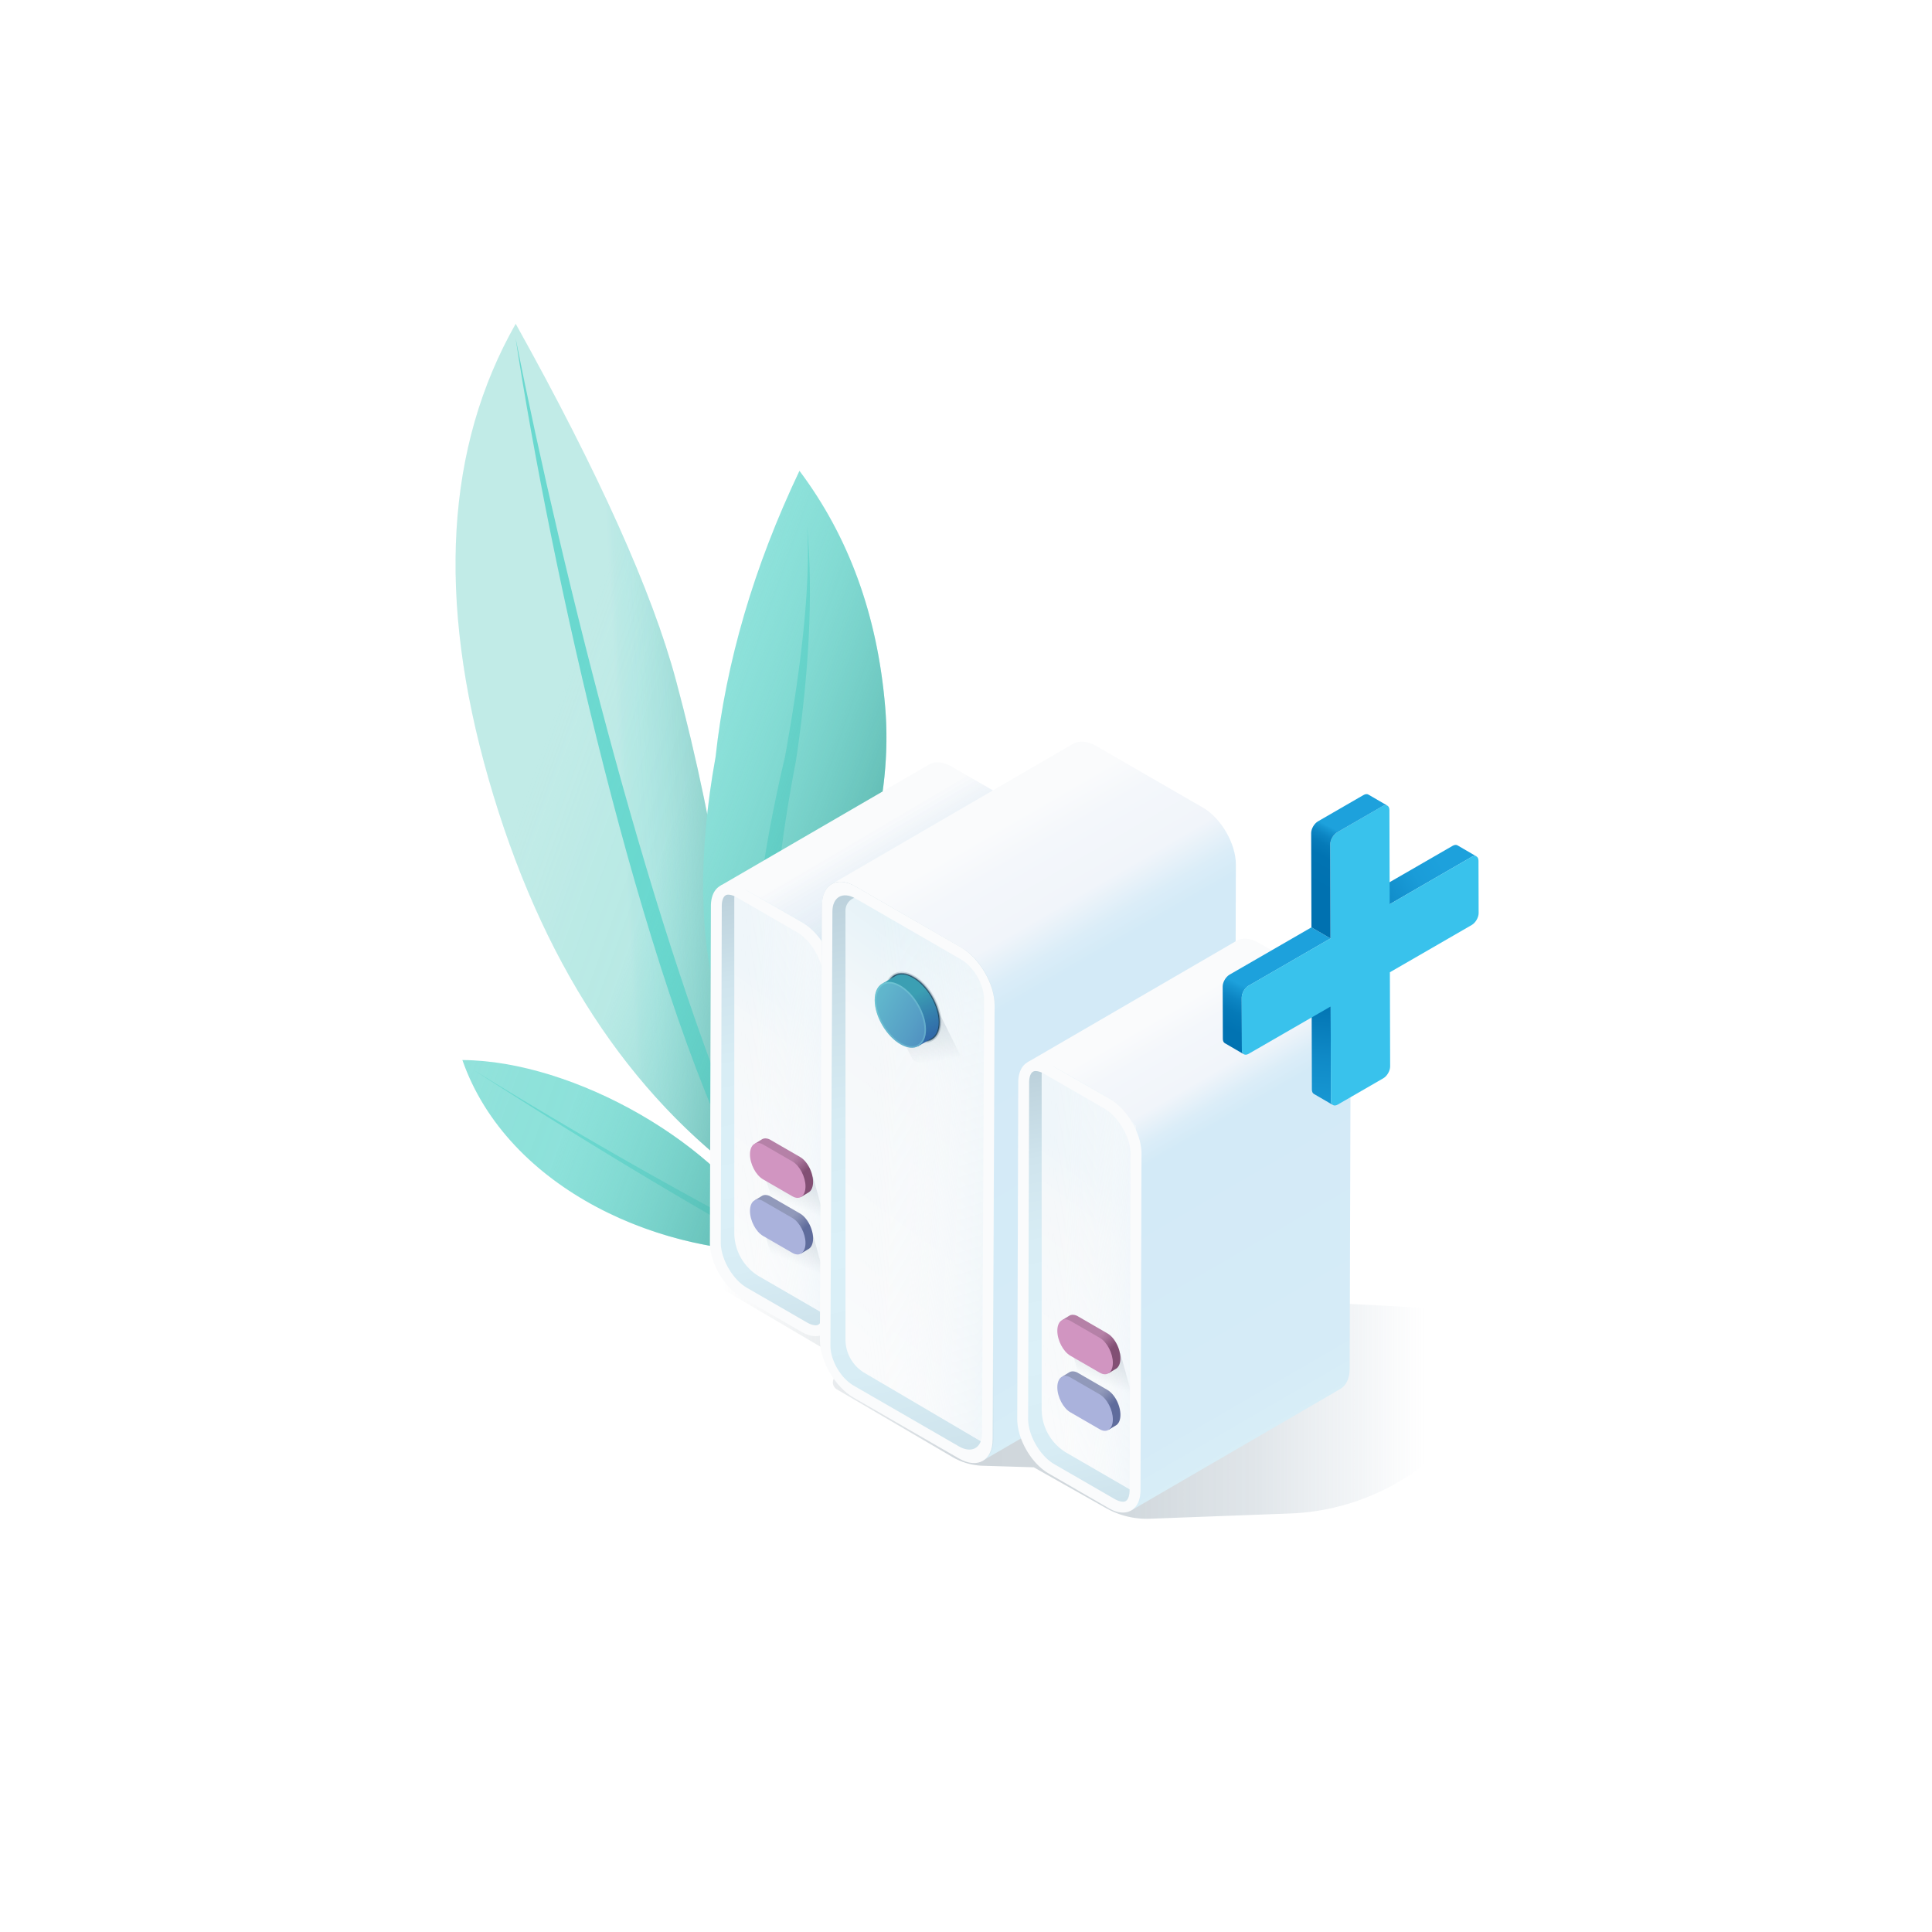 <svg xmlns="http://www.w3.org/2000/svg" xmlns:xlink="http://www.w3.org/1999/xlink" viewBox="0 0 2500 2500"><defs><linearGradient id="af05ff19-45b6-44ee-aae9-2ece5d1f90a9" x1="85" y1="85.23" x2="323.32" y2="496.25" gradientUnits="userSpaceOnUse"><stop offset="0" stop-color="#fafbfc"/><stop offset="0.05" stop-color="#fafbfc"/><stop offset="0.11" stop-color="#f4f7fb"/><stop offset="0.21" stop-color="#f1f5fa"/><stop offset="0.27" stop-color="#dbedf8"/><stop offset="0.31" stop-color="#d3eaf7"/><stop offset="0.83" stop-color="#d5ebf7"/><stop offset="0.94" stop-color="#d8eef7"/></linearGradient><linearGradient id="e7004d64-7c57-4a8f-9911-a2282bdb1876" x1="15.87" y1="129.34" x2="111.28" y2="581.22" gradientUnits="userSpaceOnUse"><stop offset="0" stop-color="#bacfda"/><stop offset="0.04" stop-color="#bfd4de"/><stop offset="0.2" stop-color="#cfe4ed"/><stop offset="0.38" stop-color="#d8edf5"/><stop offset="0.63" stop-color="#dbf0f8"/><stop offset="0.82" stop-color="#d8edf5"/><stop offset="0.97" stop-color="#cee3ec"/><stop offset="1" stop-color="#cbe0e9"/></linearGradient><linearGradient id="f5de9b17-ce22-416d-b14e-12a182aff071" x1="-15.84" y1="466.51" x2="221.1" y2="146.51" gradientUnits="userSpaceOnUse"><stop offset="0" stop-color="#fafbfc"/><stop offset="0.48" stop-color="#f5f8fa"/><stop offset="0.6" stop-color="#eff6fa"/></linearGradient><linearGradient id="a59fd2f3-193a-4af4-8ca7-5ea23b1fa256" x1="25.33" y1="343.24" x2="137.53" y2="345.89" gradientUnits="userSpaceOnUse"><stop offset="0" stop-color="#fafbfc" stop-opacity="0"/><stop offset="0.09" stop-color="#fafbfc" stop-opacity="0.02"/><stop offset="0.21" stop-color="#f9fbfc" stop-opacity="0.08"/><stop offset="0.34" stop-color="#f8fafc" stop-opacity="0.18"/><stop offset="0.47" stop-color="#f6f9fb" stop-opacity="0.32"/><stop offset="0.61" stop-color="#f5f9fb" stop-opacity="0.5"/><stop offset="0.76" stop-color="#f2f7fb" stop-opacity="0.72"/><stop offset="0.91" stop-color="#eff6fa" stop-opacity="0.97"/><stop offset="0.92" stop-color="#eff6fa"/></linearGradient><linearGradient id="a505b925-bddc-4f00-be2a-b009af3759be" x1="90.41" y1="414.09" x2="77.32" y2="445.32" gradientUnits="userSpaceOnUse"><stop offset="0.01" stop-color="#5d7586" stop-opacity="0.2"/><stop offset="0.6" stop-color="#5d7586" stop-opacity="0.09"/><stop offset="1" stop-color="#5d7586" stop-opacity="0"/></linearGradient><linearGradient id="ba01c73f-8391-4414-88b7-6ab6ef36adba" x1="54.64" y1="378.97" x2="103.79" y2="431.54" gradientUnits="userSpaceOnUse"><stop offset="0.5" stop-color="#b581a7"/><stop offset="0.59" stop-color="#a77399"/><stop offset="0.75" stop-color="#824f74"/></linearGradient><linearGradient id="a60c290e-5c16-4918-b331-636ce5d3dd43" x1="90.36" y1="469.74" x2="76.45" y2="502.92" xlink:href="#a505b925-bddc-4f00-be2a-b009af3759be"/><linearGradient id="bf463a0e-f634-4600-93c5-8723240f0a97" x1="54.64" y1="436.16" x2="103.79" y2="488.73" gradientUnits="userSpaceOnUse"><stop offset="0.5" stop-color="#9199ba"/><stop offset="0.59" stop-color="#838cb1"/><stop offset="0.75" stop-color="#5f6c9c"/></linearGradient><linearGradient id="b45230ea-fd9a-4062-bd39-0a360cb9c139" x1="-17.58" y1="930.65" x2="-136.94" y2="963.5" gradientTransform="matrix(-0.95, 0.32, 0.32, 0.95, 487.25, 98.53)" gradientUnits="userSpaceOnUse"><stop offset="0" stop-color="#c2ebe8" stop-opacity="0.1"/><stop offset="0.05" stop-color="#8fe0d9" stop-opacity="0.1"/><stop offset="0.15" stop-color="#6ad8cf" stop-opacity="0.1"/><stop offset="0.87" stop-color="#43a39b" stop-opacity="0.3"/></linearGradient><linearGradient id="b97ea1b4-e18a-46fa-8022-b599bed43cfa" x1="695.4" y1="984.66" x2="1185.93" y2="1157.96" gradientUnits="userSpaceOnUse"><stop offset="0" stop-color="#c2ebe8" stop-opacity="0"/><stop offset="0.06" stop-color="#a7e5e0" stop-opacity="0.03"/><stop offset="0.21" stop-color="#79dbd3" stop-opacity="0.08"/><stop offset="0.37" stop-color="#6ad8cf" stop-opacity="0.1"/><stop offset="0.86" stop-color="#43a39b" stop-opacity="0.6"/></linearGradient><linearGradient id="f8b1cee1-30a0-45c0-9e18-cf632ad6f71e" x1="359.77" y1="1395.6" x2="960.94" y2="1597.29" xlink:href="#b97ea1b4-e18a-46fa-8022-b599bed43cfa"/><linearGradient id="b3413f3a-66bb-487a-8840-048f0d99a4e0" x1="358.17" y1="1400.38" x2="959.33" y2="1602.07" xlink:href="#b97ea1b4-e18a-46fa-8022-b599bed43cfa"/><filter id="e010909c-427f-4a9b-92a9-6b1bd28877b8" name="AI_DesenfoqueGaussiano_4"><feGaussianBlur stdDeviation="4"/></filter><linearGradient id="eb0cdb60-a8a6-4097-b9a9-77f274b7c242" x1="1934.69" y1="1806.31" x2="931.77" y2="1806.31" gradientUnits="userSpaceOnUse"><stop offset="0.09" stop-color="#90aac1" stop-opacity="0"/><stop offset="0.17" stop-color="#809aaf" stop-opacity="0.09"/><stop offset="0.31" stop-color="#6c8598" stop-opacity="0.21"/><stop offset="0.46" stop-color="#61798a" stop-opacity="0.28"/><stop offset="0.68" stop-color="#5d7586" stop-opacity="0.3"/><stop offset="1" stop-color="#5d7586" stop-opacity="0"/></linearGradient><linearGradient id="f0c34765-fbe0-48df-be53-5bc8d2d16482" x1="1041.37" y1="1125.12" x2="1151.36" y2="1310.65" gradientUnits="userSpaceOnUse"><stop offset="0" stop-color="#0071b0" stop-opacity="0"/><stop offset="0.26" stop-color="#0071b0" stop-opacity="0.04"/><stop offset="0.6" stop-color="#0071b0" stop-opacity="0.13"/><stop offset="0.78" stop-color="#0071b0" stop-opacity="0.2"/></linearGradient><linearGradient id="f8b5ee15-526e-4d7f-9bfd-95be71acc4ef" x1="1196.32" y1="1080.29" x2="1594.87" y2="1767.66" xlink:href="#af05ff19-45b6-44ee-aae9-2ece5d1f90a9"/><linearGradient id="bfef90e6-ce6e-4e11-9aef-1e64e8c1ffe7" x1="1095.07" y1="1140.03" x2="1256.8" y2="1906" gradientUnits="userSpaceOnUse"><stop offset="0" stop-color="#bacfda"/><stop offset="0.17" stop-color="#cadfe8"/><stop offset="0.39" stop-color="#d7ecf4"/><stop offset="0.59" stop-color="#dbf0f8"/><stop offset="0.8" stop-color="#d8edf5"/><stop offset="0.96" stop-color="#cee3ec"/><stop offset="1" stop-color="#cbe0e9"/></linearGradient><linearGradient id="ac47ec88-44b5-41fc-bc26-43341a0542e6" x1="1041.93" y1="1711.95" x2="1425.16" y2="1194.4" gradientUnits="userSpaceOnUse"><stop offset="0" stop-color="#fafbfc"/><stop offset="0.55" stop-color="#f5f8fa"/><stop offset="1" stop-color="#d4ecf6"/></linearGradient><linearGradient id="a3dc1d21-3d38-4065-b2f5-5e3f1d06e53e" x1="1116.54" y1="1511.49" x2="1291.46" y2="1517.68" gradientUnits="userSpaceOnUse"><stop offset="0" stop-color="#fafbfc" stop-opacity="0"/><stop offset="0.09" stop-color="#fafbfc" stop-opacity="0.03"/><stop offset="0.22" stop-color="#f9fbfc" stop-opacity="0.1"/><stop offset="0.37" stop-color="#f8fafc" stop-opacity="0.21"/><stop offset="0.53" stop-color="#f6f9fb" stop-opacity="0.38"/><stop offset="0.71" stop-color="#f4f8fb" stop-opacity="0.59"/><stop offset="0.89" stop-color="#f1f7fa" stop-opacity="0.84"/><stop offset="1" stop-color="#eff6fa"/></linearGradient><linearGradient id="bb2533dd-4655-47b6-a82a-a1b064690566" x1="1197.05" y1="1299.11" x2="1208.81" y2="1374.1" gradientUnits="userSpaceOnUse"><stop offset="0.01" stop-color="#5d7586" stop-opacity="0.2"/><stop offset="0.39" stop-color="#5d7586" stop-opacity="0.16"/><stop offset="0.9" stop-color="#5d7586" stop-opacity="0.03"/><stop offset="1" stop-color="#5d7586" stop-opacity="0"/></linearGradient><linearGradient id="b28dda41-1533-45f4-9de6-79b40d211ecd" x1="1211" y1="1355.11" x2="1123.54" y2="1181.07" gradientUnits="userSpaceOnUse"><stop offset="0" stop-color="#2e5ca6"/><stop offset="0.21" stop-color="#357fad"/><stop offset="0.38" stop-color="#3b9fb3"/></linearGradient><linearGradient id="f306e08d-e0ab-4aa5-b27d-924414f7d9f2" x1="1108.04" y1="1281.24" x2="1252.49" y2="1362.08" gradientTransform="translate(823.48 -408.78) rotate(30.36)" gradientUnits="userSpaceOnUse"><stop offset="0" stop-color="#63bdcf"/><stop offset="0.2" stop-color="#60b5cc"/><stop offset="0.52" stop-color="#569ec5"/><stop offset="0.91" stop-color="#4779b9"/><stop offset="1" stop-color="#436fb6"/></linearGradient><linearGradient id="b229efe7-9134-4088-9b4a-0ffa33b5e6c2" x1="1717.14" y1="1288" x2="1698.88" y2="1500.03" gradientUnits="userSpaceOnUse"><stop offset="0.01" stop-color="#0071b0"/><stop offset="0.37" stop-color="#0f89c6"/><stop offset="0.73" stop-color="#199bd6"/><stop offset="1" stop-color="#1da1dc"/></linearGradient><linearGradient id="ecbf5304-cf27-4353-a444-c61ae42a1a23" x1="1752.92" y1="1186.93" x2="1865.71" y2="1117.44" gradientUnits="userSpaceOnUse"><stop offset="0.01" stop-color="#0071b0"/><stop offset="0.1" stop-color="#0579b7"/><stop offset="0.42" stop-color="#128fcc"/><stop offset="0.72" stop-color="#1a9cd8"/><stop offset="1" stop-color="#1da1dc"/></linearGradient><linearGradient id="aa04700f-68c7-414b-b3ea-1344f7c26c00" x1="1576.78" y1="1396.27" x2="1675.13" y2="1196.32" gradientUnits="userSpaceOnUse"><stop offset="0.01" stop-color="#0071b0"/><stop offset="0.29" stop-color="#0173b2"/><stop offset="0.39" stop-color="#057ab8"/><stop offset="0.46" stop-color="#0c85c3"/><stop offset="0.52" stop-color="#1696d2"/><stop offset="0.55" stop-color="#1da1dc"/><stop offset="0.98" stop-color="#1da1dc"/><stop offset="1" stop-color="#1da1dc"/></linearGradient><linearGradient id="b69ad89a-f740-48f7-a58a-8a50141918f1" x1="1704.69" y1="1152.55" x2="1773.92" y2="1023.28" xlink:href="#aa04700f-68c7-414b-b3ea-1344f7c26c00"/><symbol id="f03be8d2-b08e-4f05-b3bb-9535eb8d4ab2" data-name="sidetower" viewBox="0 0 337 580.17"><path d="M305.18,39.45,244.43,4.38c-8.87-5.12-16.91-5.6-22.71-2.23L10.28,125c5.8-3.37,110.73,449.65,105,453L326.72,455.14c5.73-3.33,9.29-10.41,9.32-20.48l1-340.1C337.06,74.39,322.74,49.59,305.18,39.45Z" fill="url(#af05ff19-45b6-44ee-aae9-2ece5d1f90a9)"/><path d="M106.89,574.67c-3.44,0-7.44-1.26-11.57-3.65L34.57,536C18.76,526.82,5.45,503.77,5.5,485.62l1-340.1c0-10.74,4.6-17.15,12.21-17.15,3.44,0,7.45,1.26,11.57,3.65L91,167.09c15.81,9.13,29.12,32.18,29.07,50.33l-1,340.1C119.07,568.26,114.5,574.67,106.89,574.67Z" fill="url(#e7004d64-7c57-4a8f-9911-a2282bdb1876)"/><path d="M24.66,137.36V475.69A51.23,51.23,0,0,0,50.26,520l69.8,40.3V189.13L96.52,163,37.75,129.73A8.77,8.77,0,0,0,24.66,137.36Z" fill="url(#f5de9b17-ce22-416d-b14e-12a182aff071)"/><path d="M24.66,137.36V475.69A51.23,51.23,0,0,0,50.26,520l69.8,40.3V189.13L96.52,163,37.75,129.73A8.77,8.77,0,0,0,24.66,137.36Z" fill="url(#a59fd2f3-193a-4af4-8ca7-5ea23b1fa256)"/><polygon points="104.32 419.39 118.12 469.79 61.46 438.14 48.33 392.67 104.32 419.39" fill="url(#a505b925-bddc-4f00-be2a-b009af3759be)"/><path d="M104.3,424.19c0,5.18-1.68,8.88-4.36,10.56l-.39.23-7.29,4.4-7.78-9L48.4,388.59l-2.73-3.17,6.82-4.17a6.78,6.78,0,0,1,3.65-1,10.54,10.54,0,0,1,5.25,1.58L91.08,399C98.38,403.16,104.3,414.46,104.3,424.19Z" fill="url(#ba01c73f-8391-4414-88b7-6ab6ef36adba)"/><path d="M83.42,438.79,53.73,421.65c-7.3-4.22-13.22-15.52-13.22-25.25h0c0-9.73,5.92-14.2,13.22-10l29.69,17.15c7.3,4.21,13.22,15.51,13.22,25.24h0C96.64,438.53,90.72,443,83.42,438.79Z" fill="#d195c1"/><polygon points="103.31 474.41 118.12 528.23 61.46 496.57 47.32 447.69 103.31 474.41" fill="url(#a60c290e-5c16-4918-b331-636ce5d3dd43)"/><path d="M104.3,481.38c0,5.18-1.68,8.88-4.36,10.56l-.39.23-7.29,4.4-7.78-9L48.4,445.78l-2.73-3.17,6.82-4.17a6.78,6.78,0,0,1,3.65-1A10.54,10.54,0,0,1,61.39,439l29.69,17.15C98.38,460.35,104.3,471.65,104.3,481.38Z" fill="url(#bf463a0e-f634-4600-93c5-8723240f0a97)"/><path d="M83.42,496,53.73,478.84c-7.3-4.22-13.22-15.52-13.22-25.25h0c0-9.73,5.92-14.2,13.22-10l29.69,17.14C90.72,465,96.64,476.26,96.64,486h0C96.64,495.72,90.72,500.2,83.42,496Z" fill="#aab2dc"/><path d="M18.67,133.87h0c1.73,0,4.66.51,8.82,2.91l60.75,35.07c14.07,8.12,26.37,29.41,26.32,45.56l-1,340.09c0,5.86-1.58,8.68-2.51,9.83a4.85,4.85,0,0,1-4.2,1.84c-1.73,0-4.66-.51-8.82-2.91L37.32,531.19C23,522.92,11,502.06,11,485.63l1-340.09c0-5.86,1.58-8.67,2.52-9.83a4.84,4.84,0,0,1,4.19-1.84m0-11C8.21,122.88,1,131.16,1,145.5L0,485.6c-.06,20.26,14.19,44.94,31.82,55.11l60.75,35.08c5.15,3,10,4.38,14.32,4.38,10.46,0,17.67-8.29,17.71-22.63l1-340.1c.06-20.18-14.26-45-31.82-55.11L33,127.25c-5.14-3-10-4.38-14.32-4.38Z" fill="#fafbfc"/></symbol></defs><g id="e3a367ef-eda8-4a0a-9498-bfc702b410e8" data-name="Plant"><g id="e7960567-35ef-46e4-9dd9-7ea4eb30fd2c" data-name="Plant"><g id="bc53d728-3030-4079-9846-56eefe0b78a2" data-name="Layer1 8 MEMBER 0 FILL"><path d="M1049.88,1584.44l-6.87,3.71q-49-84.11-51.8-248.58l17.3-17.9q-16.29,124.83,41.37,262.77m-138.2-146.59,3.88-4q60.2,79,88.41,160.27l-12,4Q969.65,1519.47,911.68,1437.85Z" fill="#6ad8cf"/></g><g id="f4960024-37dc-4da7-b4a4-10166254b567" data-name="Layer1 8 MEMBER 1 FILL"><path d="M874.55,879.78q81,301,98,651.09-239.75-172.27-340.3-522.73Q531.73,657.53,667.31,419,828.29,708,874.55,879.78Z" fill="#c2ebe8"/></g><g id="a2b9a096-a18c-497b-9ec3-10e8f05e7aa5" data-name="Layer1 8 MEMBER 1 FILL"><path d="M874.55,879.78q81,301,98,651.09-239.75-172.27-340.3-522.73Q531.73,657.53,667.31,419,828.29,708,874.55,879.78Z" fill="url(#b45230ea-fd9a-4062-bd39-0a360cb9c139)"/></g><g id="f845c306-be44-4913-a891-d4918ed2383b" data-name="Layer1 8 MEMBER 2 FILL"><path d="M1034.5,609.27q95.85,127.8,110.9,305.35t-105.75,386q-50.91,108.09-25.85,206.74-43.69-64.2-83-200.72t-4.86-327Q946,795.3,1034.5,609.27Z" fill="#91e2db"/></g><path d="M1040.3,601.59h0l.12,0-.12,0m-24.85,379.08v.39q35.57-196.14,28.94-300.37,11.71,127.86-14.24,302.54a.43.43,0,0,0,0,.28q-48.57,251.94-18.16,397.62a292.52,292.52,0,0,0-6.44,57.66Q939.9,1303,1015.45,980.67Z" fill="#6ad8cf"/><path d="M973.56,1532q-5.8-4.18-11.54-8.43C829,1263,711.73,730.28,667.2,437.78c60.89,306.57,178.64,779.43,303.64,1065.82Q972.26,1517.76,973.56,1532Z" fill="#6ad8cf"/><g id="b2d9ba1d-acde-47b2-a118-26307fe2f399" data-name="Layer1 8 MEMBER 2 FILL"><path d="M598.33,1371.69c144.56.88,333.85,108.69,401.63,232.41,21.53,39.31,8.95-7.31,29,15C858.68,1628.47,656.73,1539.06,598.33,1371.69Z" fill="#91e2db"/></g><path d="M974.59,1603.87a104.08,104.08,0,0,0-2.27-12.89c-122.38-64.76-242.16-134-360-206.73C731.2,1460.63,851.52,1534.61,974.61,1604,974.6,1604,974.6,1603.92,974.59,1603.87Z" fill="#6ad8cf"/><path d="M1039.65,1300.61q120.69-208.39,105.75-386T1034.5,609.27Q946,795.3,925.89,979.62q-6.87,37.85-10.81,73.54-17.73-88.63-40.53-173.38Q828.29,708,667.31,419q-135.59,238.52-35.1,589.12Q730.51,1350.68,961.75,1523l.27.54,1.68,1.22a461.64,461.64,0,0,1,23.92,59c-76.24-115-252.72-211.24-389.29-212.07,56.31,161.37,246.06,250.26,412.19,248-2.16-1.66-5.37-6.13-10.56-15.61-1.34-2.44-2.74-4.87-4.17-7.3l8.18-2.72a516,516,0,0,0-31.3-71.61q-.61-6.56-1.27-13.1-2.77-51.11-6.94-101.13,21.81,56.27,44.83,92.25,12.56,51.32,33.72,87.66l6.87-3.71q-36.15-86.48-43.23-167.8Q1011.68,1360,1039.65,1300.61Z" fill="url(#b97ea1b4-e18a-46fa-8022-b599bed43cfa)"/><path d="M1014,1619.66q7.53-.17,15-.56C1017.28,1606.12,1016.67,1616.47,1014,1619.66Z" fill="url(#f8b1cee1-30a0-45c0-9e18-cf632ad6f71e)"/><path d="M1014,1619.66l-3.43,0C1012.1,1620.93,1013.13,1620.63,1014,1619.66Z" fill="url(#b3413f3a-66bb-487a-8840-048f0d99a4e0)"/></g></g><g id="b3352486-a956-47fc-b974-91c72e34236e" data-name="Layer 1"><g filter="url(#e010909c-427f-4a9b-92a9-6b1bd28877b8)"><path d="M1488,1965.23l181.17-6.77a301.07,301.07,0,0,0,183-70.81l86.8-73.27c46.93-39.62,21.09-116.24-40.25-119.35l-941.52-47.71-17,7.25a9,9,0,0,0-1,16l167.47,98.53-22.84,10.35a10.34,10.34,0,0,0-1,18.34l149.66,87.63a82.37,82.37,0,0,0,39.14,11.25l66.1,2L1431,1951.4A107.57,107.57,0,0,0,1488,1965.23Z" fill="url(#eb0cdb60-a8a6-4097-b9a9-77f274b7c242)"/></g><use width="337" height="580.17" transform="translate(918.61 986.37) scale(1.28)" xlink:href="#f03be8d2-b08e-4f05-b3bb-9535eb8d4ab2"/><path d="M1350,1107.43l-1.23,435.39c0,12.89-4.59,22-11.93,26.21l-270.24,157c7.08-4.37,11.45-13.33,11.48-26l1.24-435.38c.07-25.83-18.26-57.58-40.74-70.56l-77.77-44.9c-6.59-3.8-12.81-5.61-18.33-5.61a21.37,21.37,0,0,0-10.21,2.45l270.14-157c7.44-4.32,17.73-3.71,29.08,2.84l77.77,44.91C1331.77,1049.85,1350.1,1081.6,1350,1107.43Z" fill="url(#f0c34765-fbe0-48df-be53-5bc8d2d16482)"/><g id="b0cd789f-9783-4468-a938-ae965e36a48c" data-name="CenterTorwer"><path d="M1556.68,1045.1l-137.94-79.64c-11.81-6.82-22.56-7.43-30.34-2.91L1076.22,1144c7.77-4.52,204.43,740.88,196.77,745.34l312.19-181.43c7.66-4.45,12.41-13.92,12.45-27.37l1.59-561.73C1599.3,1091.81,1580.15,1058.65,1556.68,1045.1Z" fill="url(#f8b5ee15-526e-4d7f-9bfd-95be71acc4ef)"/><path d="M1244.49,1226.52c23.48,13.55,42.62,46.71,42.54,73.69l-1.59,561.72c-.08,27.09-19.25,38-42.82,24.4l-137.94-79.64c-23.57-13.6-42.62-46.6-42.54-73.68l1.59-561.73c.08-27,19.35-38,42.82-24.4Z" fill="url(#bfef90e6-ce6e-4e11-9aef-1e64e8c1ffe7)"/><path d="M1094.05,1178.29v555a50.3,50.3,0,0,0,24.85,43.39l155.08,91,4.7-586.59-19.79-33.93-138.16-83.89A17.56,17.56,0,0,0,1094.05,1178.29Z" fill="url(#ac47ec88-44b5-41fc-bc26-43341a0542e6)"/><path d="M1094.05,1178.29v555a50.3,50.3,0,0,0,24.85,43.39l155.08,91,4.7-586.59-19.79-33.93-138.16-83.89A17.56,17.56,0,0,0,1094.05,1178.29Z" fill="url(#a3dc1d21-3d38-4065-b2f5-5e3f1d06e53e)"/><path d="M1243.52,1241.45c16.47,9.51,29.88,32.62,29.88,51.5l-2.57,561.72c0,18.89-13.4,26.51-29.88,17l-136.5-78.81c-16.48-9.51-29.88-32.61-29.88-51.5l2.57-561.72c0-18.89,13.4-26.51,29.88-17l136.5,78.81m0-15.63L1107,1147c-23.94-13.82-43.52-2.68-43.52,24.76l-2.57,561.72c0,27.43,19.59,61.19,43.52,75l136.5,78.81c23.94,13.81,43.52,2.67,43.52-24.76l2.56-561.72c0-27.44-19.58-61.19-43.51-75Z" fill="#fafbfc"/><polygon points="1206.25 1292.33 1263.91 1408.35 1181.54 1371.93 1148.62 1307.4 1206.25 1292.33" fill="url(#bb2533dd-4655-47b6-a82a-a1b064690566)"/><ellipse cx="1181.54" cy="1303.46" rx="26.99" ry="46.76" transform="translate(-496.78 775.95) rotate(-30.36)" fill="none" stroke="#022e49" stroke-width="7" opacity="0.15"/><ellipse cx="1181.54" cy="1303.46" rx="26.99" ry="46.76" transform="translate(-496.78 775.95) rotate(-30.36)" fill="none" stroke="#022e49" stroke-width="4" opacity="0.41"/><ellipse cx="1181.54" cy="1303.46" rx="26.99" ry="46.76" transform="translate(-496.78 775.95) rotate(-30.36)" fill="none" stroke="#022e49" stroke-width="2" opacity="0.72"/><path d="M1214.72,1322.61c0,10.56-3.75,17.94-9.81,21.34l-.21.12-17,9.92-7.27-13.13-32.08-58-5.81-10.49,15.78-9.28h0c5.43-3.32,13.12-3.51,23.17,2.29C1199.87,1276,1214.72,1301.6,1214.72,1322.61Z" fill="url(#b28dda41-1533-45f4-9de6-79b40d211ecd)"/><ellipse cx="1165.05" cy="1313.14" rx="26.99" ry="46.76" transform="translate(-503.94 768.94) rotate(-30.36)" fill="url(#f306e08d-e0ab-4aa5-b27d-924414f7d9f2)"/><g opacity="0.25"><path d="M1150.4,1270.49v2h0c4.06,0,8.66,1.46,13.65,4.35,17.74,10.24,32.18,35.12,32.18,55.46,0,13.23-6.24,21.44-16.28,21.44-4.23,0-9-1.48-13.9-4.29-17.75-10.25-32.19-35.13-32.19-55.47,0-10.67,5.68-21.49,16.54-21.49v-2m0,0c-12.5,0-18.53,12.38-18.53,23.49,0,21,14.86,46.62,33.19,57.2,5.36,3.1,10.42,4.56,14.9,4.56,10.84,0,18.28-8.58,18.28-23.44,0-21-14.86-46.62-33.18-57.2-5.62-3.24-10.49-4.61-14.66-4.61Z" fill="#95eee5"/></g></g><use width="337" height="580.17" transform="translate(1316.33 1214.62) scale(1.28)" xlink:href="#f03be8d2-b08e-4f05-b3bb-9535eb8d4ab2"/></g><g id="e70bdaaf-1278-4666-ae95-0416f4d3585d" data-name="PlusBlue"><g id="b1bf9f49-0054-473c-88ce-7cc64c22afc7" data-name="+ Blue"><g style="isolation:isolate"><path d="M1722.24,1424.2l-.34-121.85L1697.23,1288l.34,121.86c0,2.8,1,4.76,2.59,5.69l24.67,14.33C1723.24,1429,1722.25,1427,1722.24,1424.2Z" fill="url(#b229efe7-9134-4088-9b4a-0ffa33b5e6c2)"/><path d="M1886,1093.88c-1.62-.94-3.85-.8-6.32.62l-106.05,61.23,24.67,14.33,106-61.22c2.47-1.43,4.7-1.56,6.32-.62Z" fill="url(#ecbf5304-cf27-4353-a444-c61ae42a1a23)"/><path d="M1697,1200l-106,61.22c-4.9,2.83-8.86,9.7-8.85,15.33l.2,67.64c0,2.8,1,4.77,2.59,5.7l24.66,14.33c-1.59-.93-2.58-2.89-2.59-5.69l-.19-67.64c0-5.64,3.94-12.5,8.85-15.33l106.05-61.23Z" fill="url(#aa04700f-68c7-414b-b3ea-1344f7c26c00)"/><path d="M1789,1043.13c4.9-2.83,8.89-.56,8.9,5.07l.35,121.86,106-61.22c4.9-2.84,8.89-.56,8.91,5.07l.19,67.64c0,5.63-4,12.5-8.85,15.33l-106,61.23.34,121.86c0,5.63-3.94,12.49-8.84,15.32l-58.87,34c-4.9,2.84-8.89.57-8.91-5.07l-.34-121.85-106.05,61.22c-4.91,2.83-8.89.56-8.91-5.07l-.19-67.64c0-5.64,3.94-12.5,8.85-15.33l106.05-61.23-.35-121.86c0-5.63,4-12.49,8.85-15.32Z" fill="#39c2ec"/><path d="M1770.67,1028.18c-1.62-.94-3.85-.81-6.32.61l-58.86,34c-4.91,2.83-8.87,9.69-8.86,15.33L1697,1200l24.67,14.33-.35-121.86c0-5.63,4-12.49,8.85-15.32l58.87-34c2.47-1.42,4.7-1.56,6.32-.62Z" fill="url(#b69ad89a-f740-48f7-a58a-8a50141918f1)"/></g></g></g></svg>